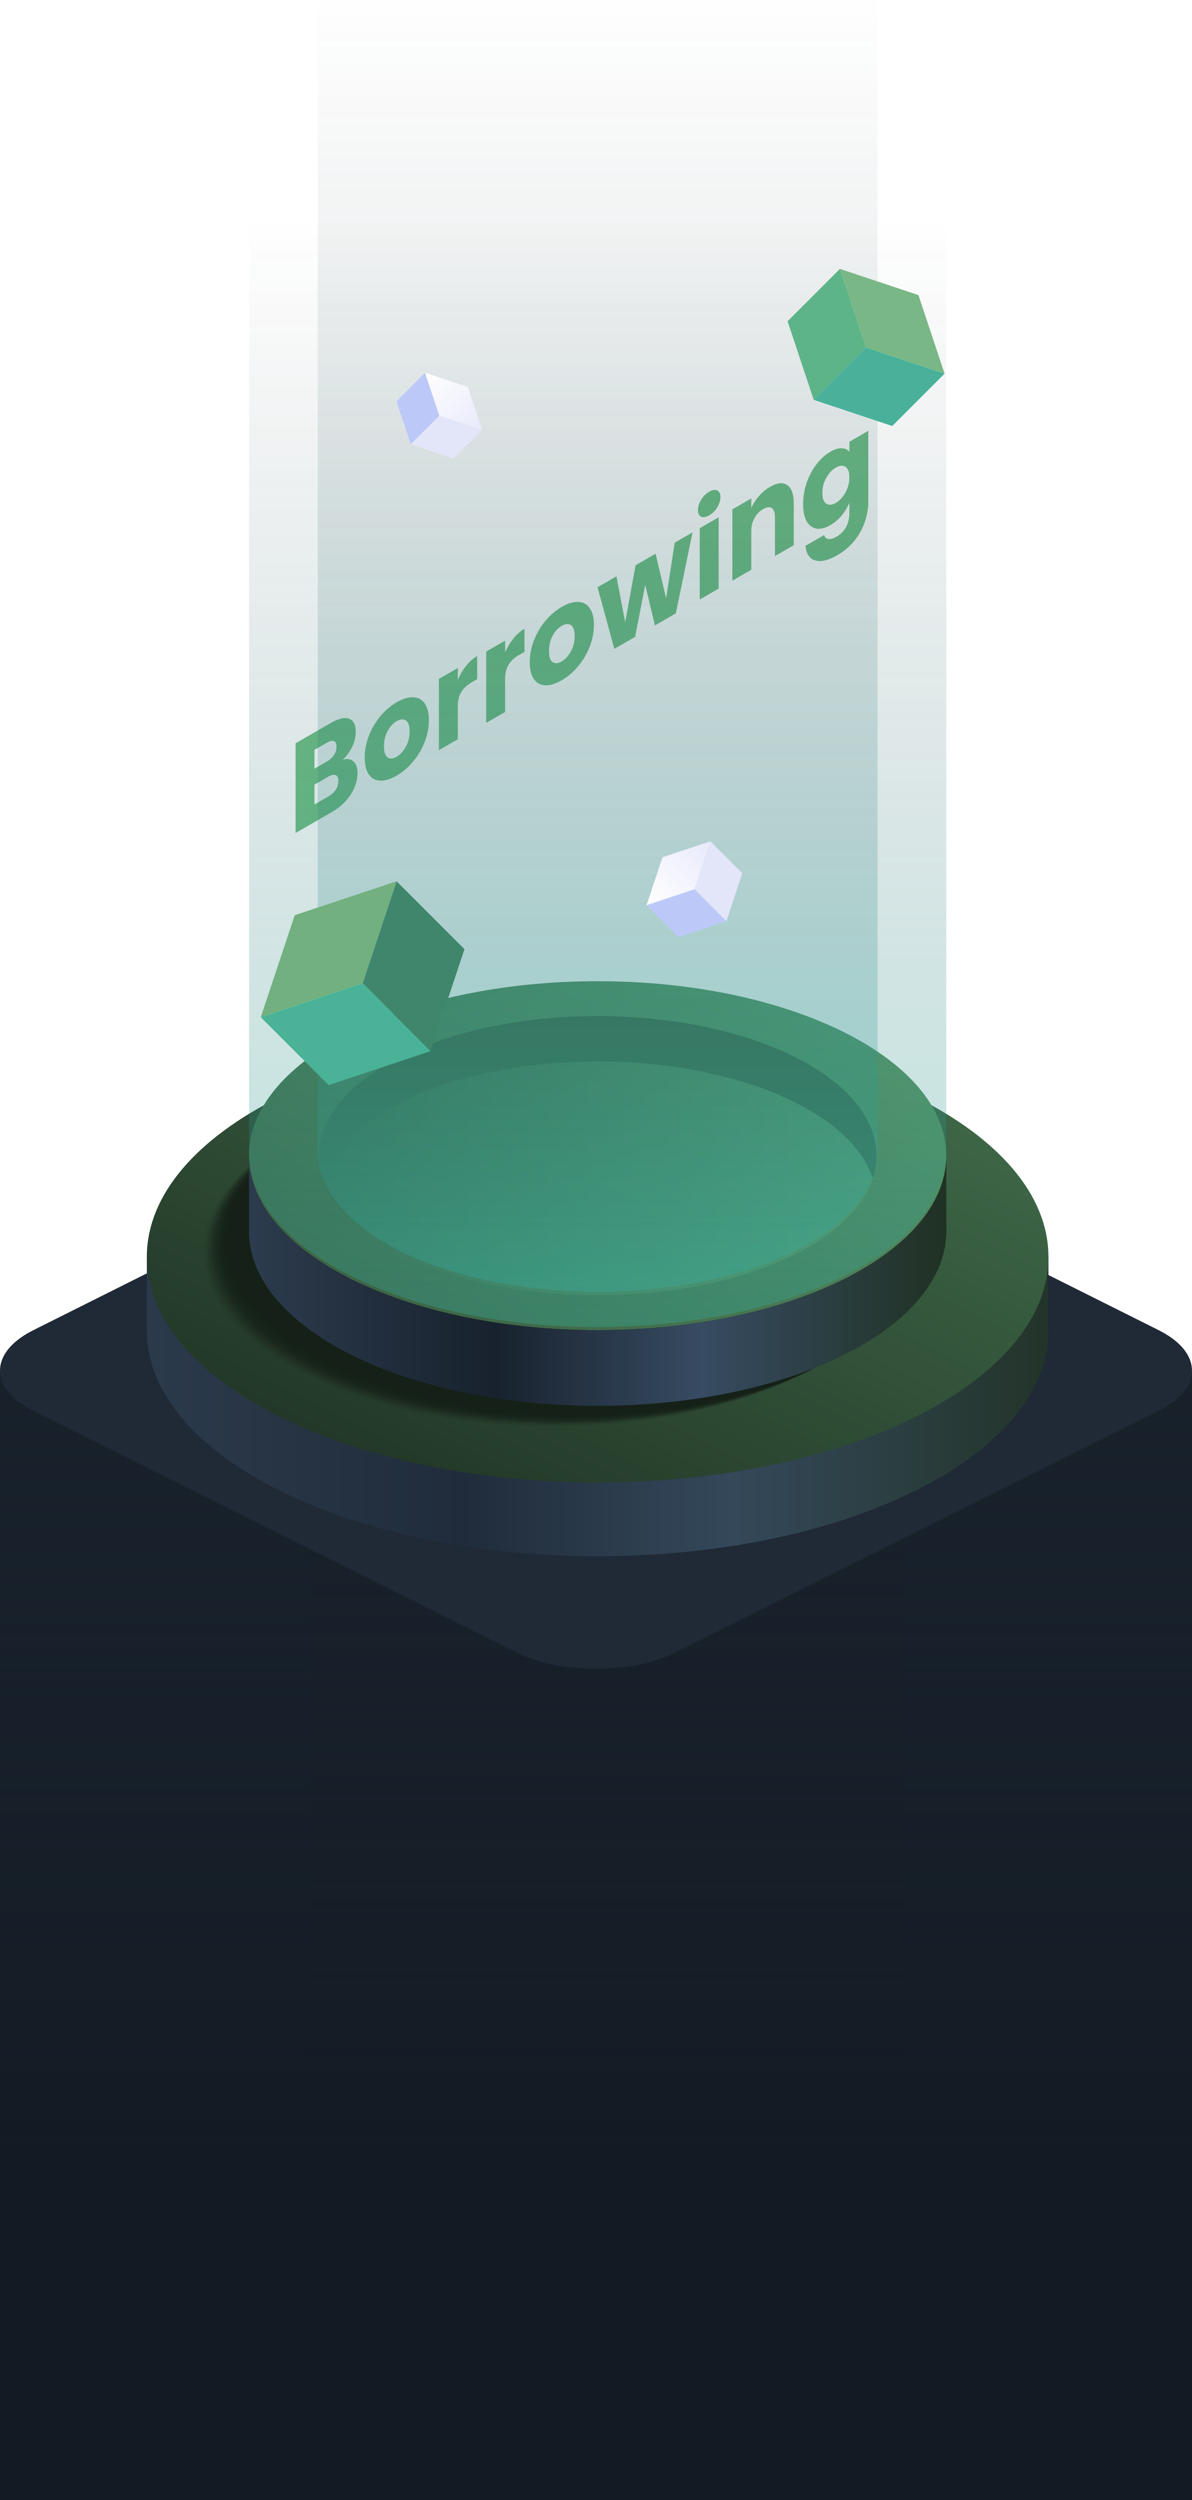 <svg width="448" height="939" viewBox="0 0 448 939" fill="none" xmlns="http://www.w3.org/2000/svg">
<g filter="url(#filter0_dd_40_1085)">
<path d="M134.755 291.403C136.445 290.843 137.803 291.035 138.828 291.979C139.854 292.891 140.366 294.323 140.366 296.275C140.366 299.091 139.507 301.827 137.789 304.483C136.099 307.091 133.729 309.275 130.681 311.035L117.088 318.883V285.187L130.224 277.603C133.189 275.891 135.503 275.339 137.166 275.947C138.856 276.539 139.701 278.179 139.701 280.867C139.701 282.851 139.244 284.763 138.33 286.603C137.443 288.427 136.251 290.027 134.755 291.403ZM124.196 294.715L128.852 292.027C130.016 291.355 130.903 290.555 131.512 289.627C132.15 288.651 132.468 287.587 132.468 286.435C132.468 285.283 132.15 284.587 131.512 284.347C130.903 284.091 130.016 284.299 128.852 284.971L124.196 287.659V294.715ZM129.434 305.131C130.625 304.443 131.54 303.611 132.177 302.635C132.842 301.611 133.175 300.507 133.175 299.323C133.175 298.139 132.829 297.411 132.136 297.139C131.471 296.851 130.542 297.051 129.351 297.739L124.196 300.715V308.155L129.434 305.131ZM155.048 297.351C152.775 298.663 150.725 299.287 148.896 299.223C147.094 299.143 145.667 298.367 144.614 296.895C143.589 295.407 143.076 293.271 143.076 290.487C143.076 287.735 143.602 285.015 144.656 282.327C145.709 279.607 147.15 277.159 148.979 274.983C150.808 272.807 152.859 271.063 155.131 269.751C157.403 268.439 159.454 267.815 161.283 267.879C163.112 267.943 164.553 268.727 165.606 270.231C166.66 271.703 167.186 273.815 167.186 276.567C167.186 279.319 166.646 282.063 165.565 284.799C164.512 287.487 163.057 289.927 161.2 292.119C159.371 294.295 157.32 296.039 155.048 297.351ZM155.048 290.247C156.406 289.463 157.556 288.223 158.498 286.527C159.468 284.815 159.953 282.887 159.953 280.743C159.953 278.599 159.482 277.223 158.54 276.615C157.625 275.991 156.489 276.071 155.131 276.855C153.745 277.655 152.595 278.895 151.681 280.575C150.766 282.223 150.309 284.135 150.309 286.311C150.309 288.455 150.752 289.847 151.639 290.487C152.554 291.111 153.69 291.031 155.048 290.247ZM178.065 261.358C178.897 259.406 179.936 257.654 181.183 256.102C182.43 254.518 183.816 253.286 185.34 252.406V261.094L183.386 262.222C181.613 263.246 180.283 264.462 179.396 265.87C178.509 267.246 178.065 269.038 178.065 271.246V283.678L170.957 287.782V260.998L178.065 256.894V261.358ZM195.846 251.092C196.677 249.14 197.717 247.388 198.964 245.836C200.211 244.252 201.596 243.02 203.121 242.14V250.828L201.167 251.956C199.393 252.98 198.063 254.196 197.176 255.604C196.289 256.98 195.846 258.772 195.846 260.98V273.412L188.738 277.516V250.732L195.846 246.628V251.092ZM217.077 261.538C214.804 262.85 212.754 263.474 210.925 263.41C209.123 263.33 207.696 262.554 206.643 261.082C205.618 259.594 205.105 257.458 205.105 254.674C205.105 251.922 205.632 249.202 206.685 246.514C207.738 243.794 209.179 241.346 211.008 239.17C212.837 236.994 214.888 235.25 217.16 233.938C219.433 232.626 221.483 232.002 223.312 232.066C225.141 232.13 226.582 232.914 227.635 234.418C228.689 235.89 229.215 238.002 229.215 240.754C229.215 243.506 228.675 246.25 227.594 248.986C226.541 251.674 225.086 254.114 223.229 256.306C221.4 258.482 219.349 260.226 217.077 261.538ZM217.077 254.434C218.435 253.65 219.585 252.41 220.527 250.714C221.497 249.002 221.982 247.074 221.982 244.93C221.982 242.786 221.511 241.41 220.569 240.802C219.654 240.178 218.518 240.258 217.16 241.042C215.774 241.842 214.624 243.082 213.71 244.762C212.795 246.41 212.338 248.322 212.338 250.498C212.338 252.642 212.781 254.034 213.668 254.674C214.583 255.298 215.719 255.218 217.077 254.434ZM266.283 205.961L260.006 236.369L252.15 240.905L248.492 225.641L244.709 245.201L236.894 249.713L230.575 226.577L237.684 222.473L240.968 239.729L244.875 218.321L252.399 213.977L256.348 230.753L259.591 209.825L266.283 205.961ZM272.569 199.548C271.322 200.268 270.296 200.444 269.493 200.076C268.717 199.66 268.329 198.828 268.329 197.58C268.329 196.3 268.717 195.02 269.493 193.74C270.296 192.412 271.322 191.388 272.569 190.668C273.788 189.964 274.786 189.82 275.562 190.236C276.366 190.604 276.767 191.428 276.767 192.708C276.767 193.956 276.366 195.244 275.562 196.572C274.786 197.852 273.788 198.844 272.569 199.548ZM276.102 200.292V227.076L268.994 231.18V204.396L276.102 200.292ZM295.387 188.87C298.103 187.302 300.265 187.078 301.872 188.198C303.507 189.27 304.325 191.582 304.325 195.134V210.782L297.258 214.862V200.318C297.258 198.526 296.856 197.366 296.052 196.838C295.249 196.31 294.168 196.438 292.81 197.222C291.452 198.006 290.371 199.126 289.567 200.582C288.764 202.038 288.362 203.662 288.362 205.454V219.998L281.254 224.102V197.318L288.362 193.214V196.766C289.082 195.166 290.052 193.678 291.272 192.302C292.491 190.894 293.863 189.75 295.387 188.87ZM318.077 175.674C319.712 174.73 321.139 174.29 322.358 174.354C323.606 174.402 324.562 174.858 325.227 175.722V171.93L332.335 167.826V194.562C332.335 197.026 331.906 199.498 331.046 201.978C330.215 204.474 328.926 206.818 327.18 209.01C325.462 211.186 323.315 213.018 320.737 214.506C317.301 216.49 314.516 217.154 312.382 216.498C310.248 215.874 309.029 214.05 308.724 211.026L315.749 206.97C315.971 207.866 316.497 208.362 317.329 208.458C318.16 208.586 319.185 208.298 320.405 207.594C321.873 206.746 323.037 205.578 323.897 204.09C324.783 202.618 325.227 200.81 325.227 198.666V194.874C324.534 196.522 323.578 198.098 322.358 199.602C321.139 201.074 319.712 202.282 318.077 203.226C316.165 204.33 314.433 204.77 312.881 204.546C311.329 204.29 310.096 203.386 309.181 201.834C308.294 200.234 307.851 198.058 307.851 195.306C307.851 192.554 308.294 189.882 309.181 187.29C310.096 184.682 311.329 182.37 312.881 180.354C314.433 178.338 316.165 176.778 318.077 175.674ZM325.227 185.322C325.227 183.274 324.728 181.946 323.73 181.338C322.76 180.714 321.569 180.81 320.155 181.626C318.742 182.442 317.536 183.73 316.539 185.49C315.569 187.202 315.084 189.082 315.084 191.13C315.084 193.178 315.569 194.53 316.539 195.186C317.536 195.794 318.742 195.69 320.155 194.874C321.569 194.058 322.76 192.778 323.73 191.034C324.728 189.274 325.227 187.37 325.227 185.322Z" fill="#6FBF86"/>
</g>
<path d="M0 515H448V939H0V515Z" fill="url(#paint0_linear_40_1085)"/>
<path d="M0 515H448V939H0V515Z" fill="url(#paint1_linear_40_1085)"/>
<path d="M435.444 529.931L254.311 620.514C237.573 628.887 210.427 628.887 193.681 620.514L12.555 529.931C-4.183 521.558 -4.183 507.981 12.555 499.608L193.681 409.025C210.419 400.652 237.565 400.652 254.311 409.025L435.444 499.608C452.182 507.981 452.182 521.558 435.444 529.931Z" fill="#202936"/>
<path d="M55.185 472.076V499.801C55.185 521.486 71.73 543.17 104.811 559.715C170.975 592.805 278.256 592.805 344.419 559.715C377.501 543.17 394.046 521.486 394.046 499.801V472.076H55.185Z" fill="url(#paint2_linear_40_1085)"/>
<path d="M224.615 556.811C318.189 556.811 394.046 518.874 394.046 472.076C394.046 425.278 318.189 387.341 224.615 387.341C131.041 387.341 55.185 425.278 55.185 472.076C55.185 518.874 131.041 556.811 224.615 556.811Z" fill="url(#paint3_linear_40_1085)"/>
<path opacity="0.048" d="M207.612 535.915C280.086 535.915 338.837 506.534 338.837 470.29C338.837 434.047 280.086 404.666 207.612 404.666C135.138 404.666 76.386 434.047 76.386 470.29C76.386 506.534 135.138 535.915 207.612 535.915Z" fill="#152118"/>
<path opacity="0.095" d="M208.456 535.489C280.93 535.489 339.682 506.108 339.682 469.864C339.682 433.621 280.93 404.24 208.456 404.24C135.983 404.24 77.231 433.621 77.231 469.864C77.231 506.108 135.983 535.489 208.456 535.489Z" fill="#152118"/>
<path opacity="0.143" d="M209.293 535.071C281.767 535.071 340.518 505.689 340.518 469.446C340.518 433.202 281.767 403.821 209.293 403.821C136.819 403.821 78.068 433.202 78.068 469.446C78.068 505.689 136.819 535.071 209.293 535.071Z" fill="#152118"/>
<path opacity="0.191" d="M210.137 534.652C282.611 534.652 341.363 505.271 341.363 469.028C341.363 432.784 282.611 403.403 210.137 403.403C137.664 403.403 78.912 432.784 78.912 469.028C78.912 505.271 137.664 534.652 210.137 534.652Z" fill="#152118"/>
<path opacity="0.238" d="M210.974 534.234C283.448 534.234 342.199 504.853 342.199 468.609C342.199 432.366 283.448 402.985 210.974 402.985C138.5 402.985 79.749 432.366 79.749 468.609C79.749 504.853 138.5 534.234 210.974 534.234Z" fill="#152118"/>
<path opacity="0.286" d="M211.819 533.808C284.292 533.808 343.044 504.427 343.044 468.183C343.044 431.94 284.292 402.558 211.819 402.558C139.345 402.558 80.593 431.94 80.593 468.183C80.593 504.427 139.345 533.808 211.819 533.808Z" fill="#152118"/>
<path opacity="0.333" d="M212.655 533.39C285.129 533.39 343.88 504.008 343.88 467.765C343.88 431.521 285.129 402.14 212.655 402.14C140.181 402.14 81.43 431.521 81.43 467.765C81.43 504.008 140.181 533.39 212.655 533.39Z" fill="#152118"/>
<path opacity="0.381" d="M213.5 532.971C285.973 532.971 344.725 503.59 344.725 467.347C344.725 431.103 285.973 401.722 213.5 401.722C141.026 401.722 82.274 431.103 82.274 467.347C82.274 503.59 141.026 532.971 213.5 532.971Z" fill="#152118"/>
<path opacity="0.429" d="M214.344 532.545C286.818 532.545 345.569 503.164 345.569 466.92C345.569 430.677 286.818 401.295 214.344 401.295C141.87 401.295 83.119 430.677 83.119 466.92C83.119 503.164 141.87 532.545 214.344 532.545Z" fill="#152118"/>
<path opacity="0.476" d="M215.181 532.127C287.654 532.127 346.406 502.746 346.406 466.502C346.406 430.258 287.654 400.877 215.181 400.877C142.707 400.877 83.955 430.258 83.955 466.502C83.955 502.746 142.707 532.127 215.181 532.127Z" fill="#152118"/>
<path opacity="0.524" d="M216.025 531.708C288.499 531.708 347.25 502.327 347.25 466.084C347.25 429.84 288.499 400.459 216.025 400.459C143.551 400.459 84.8 429.84 84.8 466.084C84.8 502.327 143.551 531.708 216.025 531.708Z" fill="#152118"/>
<path opacity="0.571" d="M216.862 531.29C289.335 531.29 348.087 501.909 348.087 465.666C348.087 429.422 289.335 400.041 216.862 400.041C144.388 400.041 85.636 429.422 85.636 465.666C85.636 501.909 144.388 531.29 216.862 531.29Z" fill="#152118"/>
<path opacity="0.619" d="M217.706 530.864C290.18 530.864 348.931 501.483 348.931 465.239C348.931 428.996 290.18 399.615 217.706 399.615C145.232 399.615 86.481 428.996 86.481 465.239C86.481 501.483 145.232 530.864 217.706 530.864Z" fill="#152118"/>
<path opacity="0.667" d="M218.543 530.446C291.016 530.446 349.768 501.065 349.768 464.821C349.768 428.578 291.016 399.196 218.543 399.196C146.069 399.196 87.317 428.578 87.317 464.821C87.317 501.065 146.069 530.446 218.543 530.446Z" fill="#152118"/>
<path opacity="0.714" d="M219.387 530.028C291.861 530.028 350.613 500.646 350.613 464.403C350.613 428.159 291.861 398.778 219.387 398.778C146.913 398.778 88.162 428.159 88.162 464.403C88.162 500.646 146.913 530.028 219.387 530.028Z" fill="#152118"/>
<path opacity="0.762" d="M220.224 529.601C292.697 529.601 351.449 500.22 351.449 463.977C351.449 427.733 292.697 398.352 220.224 398.352C147.75 398.352 88.998 427.733 88.998 463.977C88.998 500.22 147.75 529.601 220.224 529.601Z" fill="#152118"/>
<path opacity="0.809" d="M221.068 529.183C293.542 529.183 352.293 499.802 352.293 463.558C352.293 427.315 293.542 397.933 221.068 397.933C148.594 397.933 89.843 427.315 89.843 463.558C89.843 499.802 148.594 529.183 221.068 529.183Z" fill="#152118"/>
<path opacity="0.857" d="M221.905 528.765C294.379 528.765 353.13 499.383 353.13 463.14C353.13 426.896 294.379 397.515 221.905 397.515C149.431 397.515 90.679 426.896 90.679 463.14C90.679 499.383 149.431 528.765 221.905 528.765Z" fill="#152118"/>
<path opacity="0.905" d="M222.749 528.346C295.223 528.346 353.975 498.965 353.975 462.722C353.975 426.478 295.223 397.097 222.749 397.097C150.276 397.097 91.524 426.478 91.524 462.722C91.524 498.965 150.276 528.346 222.749 528.346Z" fill="#152118"/>
<path opacity="0.952" d="M223.594 527.92C296.067 527.92 354.819 498.539 354.819 462.295C354.819 426.052 296.067 396.671 223.594 396.671C151.12 396.671 92.368 426.052 92.368 462.295C92.368 498.539 151.12 527.92 223.594 527.92Z" fill="#152118"/>
<path d="M224.43 527.502C296.904 527.502 355.656 498.121 355.656 461.877C355.656 425.634 296.904 396.252 224.43 396.252C151.957 396.252 93.205 425.634 93.205 461.877C93.205 498.121 151.957 527.502 224.43 527.502Z" fill="#152118"/>
<path d="M224.615 499.616C296.987 499.616 355.656 470.274 355.656 434.08C355.656 397.885 296.987 368.543 224.615 368.543C152.244 368.543 93.575 397.885 93.575 434.08C93.575 470.274 152.244 499.616 224.615 499.616Z" fill="url(#paint4_linear_40_1085)"/>
<path d="M317.273 480.417C266.102 506.01 183.128 506.01 131.957 480.417C106.372 467.62 93.575 450.85 93.575 434.08V462.496C93.575 479.267 106.372 496.037 131.957 508.834C183.128 534.427 266.102 534.427 317.273 508.834C342.859 496.037 355.656 479.267 355.656 462.496V434.08C355.656 450.85 342.859 467.62 317.273 480.417Z" fill="url(#paint5_linear_40_1085)"/>
<path d="M224.615 486.498C282.505 486.498 329.435 463.029 329.435 434.08C329.435 405.13 282.505 381.662 224.615 381.662C166.725 381.662 119.796 405.13 119.796 434.08C119.796 463.029 166.725 486.498 224.615 486.498Z" fill="url(#paint6_linear_40_1085)"/>
<path d="M150.497 414.036C191.429 393.566 257.802 393.566 298.734 414.036C314.852 422.095 324.601 432.133 328.019 442.59C333.287 426.503 323.539 409.419 298.734 397.009C257.802 376.538 191.429 376.538 150.497 397.009C125.684 409.419 115.943 426.495 121.212 442.59C124.63 432.133 134.378 422.095 150.497 414.036Z" fill="#3D6646"/>
<path opacity="0.32" d="M355.623 84.784H93.607V431.544C92.891 448.772 105.672 466.113 131.957 479.256C183.128 504.85 266.102 504.85 317.281 479.256C343.567 466.105 356.347 448.764 355.631 431.535V84.784H355.623Z" fill="url(#paint7_linear_40_1085)"/>
<path opacity="0.32" d="M329.813 0H119.418V431.431C118.839 445.265 129.102 459.188 150.207 469.741C191.3 490.291 257.922 490.291 299.015 469.741C320.121 459.18 330.384 445.257 329.805 431.423V0H329.813Z" fill="url(#paint8_linear_40_1085)"/>
<path d="M161.812 394.812L123.529 407.567L98 382.048L136.293 369.284L161.812 394.812Z" fill="#4AB397"/>
<path d="M174.567 356.519L161.812 394.812L136.293 369.284L149.048 331L174.567 356.519Z" fill="#3F866C"/>
<path d="M149.048 331L136.293 369.284L98 382.048L110.764 343.755L149.048 331Z" fill="#72B17F"/>
<path d="M305.831 150.181L296 120.67L315.67 101L325.501 130.51L305.831 150.181Z" fill="#5CB488"/>
<path d="M335.341 160.011L305.831 150.181L325.501 130.51L355.011 140.341L335.341 160.011Z" fill="#49B19A"/>
<path d="M355.011 140.341L325.501 130.51L315.67 101L345.18 110.831L355.011 140.341Z" fill="#79B786"/>
<path d="M154.373 166.856L170.491 172.229L181.229 161.484L165.119 156.119L154.373 166.856Z" fill="#E3E5F9"/>
<path d="M149 150.746L154.373 166.856L165.119 156.119L159.746 140L149 150.746Z" fill="#BCC9F8"/>
<path d="M159.746 140L165.119 156.119L181.229 161.483L175.864 145.373L159.746 140Z" fill="url(#paint9_linear_40_1085)"/>
<path d="M273.002 346.013L279 328.007L267.004 316L261.006 334.006L273.002 346.013Z" fill="#E3E5F9"/>
<path d="M254.996 352.011L273.002 346.013L261.006 334.006L243 340.004L254.996 352.011Z" fill="#BCC9F8"/>
<path d="M243 340.004L261.006 334.006L267.004 316L248.998 321.998L243 340.004Z" fill="url(#paint10_linear_40_1085)"/>
<defs>
<filter id="filter0_dd_40_1085" x="113.088" y="152.162" width="219.247" height="179.921" filterUnits="userSpaceOnUse" color-interpolation-filters="sRGB">
<feFlood flood-opacity="0" result="BackgroundImageFix"/>
<feColorMatrix in="SourceAlpha" type="matrix" values="0 0 0 0 0 0 0 0 0 0 0 0 0 0 0 0 0 0 127 0" result="hardAlpha"/>
<feOffset dx="-2" dy="-2"/>
<feComposite in2="hardAlpha" operator="out"/>
<feColorMatrix type="matrix" values="0 0 0 0 0.239 0 0 0 0 0.4 0 0 0 0 0.275 0 0 0 1 0"/>
<feBlend mode="normal" in2="BackgroundImageFix" result="effect1_dropShadow_40_1085"/>
<feColorMatrix in="SourceAlpha" type="matrix" values="0 0 0 0 0 0 0 0 0 0 0 0 0 0 0 0 0 0 127 0" result="hardAlpha"/>
<feOffset dx="-4" dy="-4"/>
<feComposite in2="hardAlpha" operator="out"/>
<feColorMatrix type="matrix" values="0 0 0 0 0.239 0 0 0 0 0.4 0 0 0 0 0.275 0 0 0 1 0"/>
<feBlend mode="normal" in2="effect1_dropShadow_40_1085" result="effect2_dropShadow_40_1085"/>
<feBlend mode="normal" in="SourceGraphic" in2="effect2_dropShadow_40_1085" result="shape"/>
</filter>
<linearGradient id="paint0_linear_40_1085" x1="4.481" y1="574.227" x2="451.706" y2="574.227" gradientUnits="userSpaceOnUse">
<stop stop-color="#18212A"/>
<stop offset="0.5" stop-color="#182029"/>
<stop offset="1" stop-color="#18212A"/>
</linearGradient>
<linearGradient id="paint1_linear_40_1085" x1="224" y1="515" x2="224" y2="939" gradientUnits="userSpaceOnUse">
<stop stop-color="#18222E" stop-opacity="0"/>
<stop offset="0.696" stop-color="#131A23"/>
</linearGradient>
<linearGradient id="paint2_linear_40_1085" x1="56.923" y1="528.302" x2="392.316" y2="528.302" gradientUnits="userSpaceOnUse">
<stop stop-color="#2B3A4B"/>
<stop offset="0.35" stop-color="#202C3B"/>
<stop offset="0.65" stop-color="#34485A"/>
<stop offset="1" stop-color="#23352A"/>
</linearGradient>
<linearGradient id="paint3_linear_40_1085" x1="104.808" y1="531.989" x2="200.684" y2="340.275" gradientUnits="userSpaceOnUse">
<stop stop-color="#233828"/>
<stop offset="1" stop-color="#3D6646"/>
</linearGradient>
<linearGradient id="paint4_linear_40_1085" x1="131.956" y1="480.415" x2="206.107" y2="332.143" gradientUnits="userSpaceOnUse">
<stop stop-color="#E8EAFB"/>
<stop offset="0" stop-color="#3D6646"/>
<stop offset="1" stop-color="#599566"/>
</linearGradient>
<linearGradient id="paint5_linear_40_1085" x1="94.921" y1="481.05" x2="354.315" y2="481.05" gradientUnits="userSpaceOnUse">
<stop stop-color="#2C3B4D"/>
<stop offset="0.35" stop-color="#18222E"/>
<stop offset="0.65" stop-color="#374B62"/>
<stop offset="1" stop-color="#203224"/>
</linearGradient>
<linearGradient id="paint6_linear_40_1085" x1="119.796" y1="434.076" x2="329.434" y2="434.076" gradientUnits="userSpaceOnUse">
<stop stop-color="#3D6646"/>
<stop offset="1" stop-color="#599566"/>
</linearGradient>
<linearGradient id="paint7_linear_40_1085" x1="224.615" y1="81.694" x2="224.615" y2="497.172" gradientUnits="userSpaceOnUse">
<stop stop-color="#18222E" stop-opacity="0"/>
<stop offset="1" stop-color="#34B2A7"/>
</linearGradient>
<linearGradient id="paint8_linear_40_1085" x1="224.615" y1="-3.624" x2="224.615" y2="483.659" gradientUnits="userSpaceOnUse">
<stop stop-color="#18222E" stop-opacity="0"/>
<stop offset="1" stop-color="#34B2A7"/>
</linearGradient>
<linearGradient id="paint9_linear_40_1085" x1="181.232" y1="161.488" x2="159.745" y2="140" gradientUnits="userSpaceOnUse">
<stop stop-color="#E8EAFB"/>
<stop offset="1" stop-color="white"/>
</linearGradient>
<linearGradient id="paint10_linear_40_1085" x1="267.001" y1="316.003" x2="242.996" y2="340.008" gradientUnits="userSpaceOnUse">
<stop stop-color="#E8EAFB"/>
<stop offset="1" stop-color="white"/>
</linearGradient>
</defs>
</svg>
